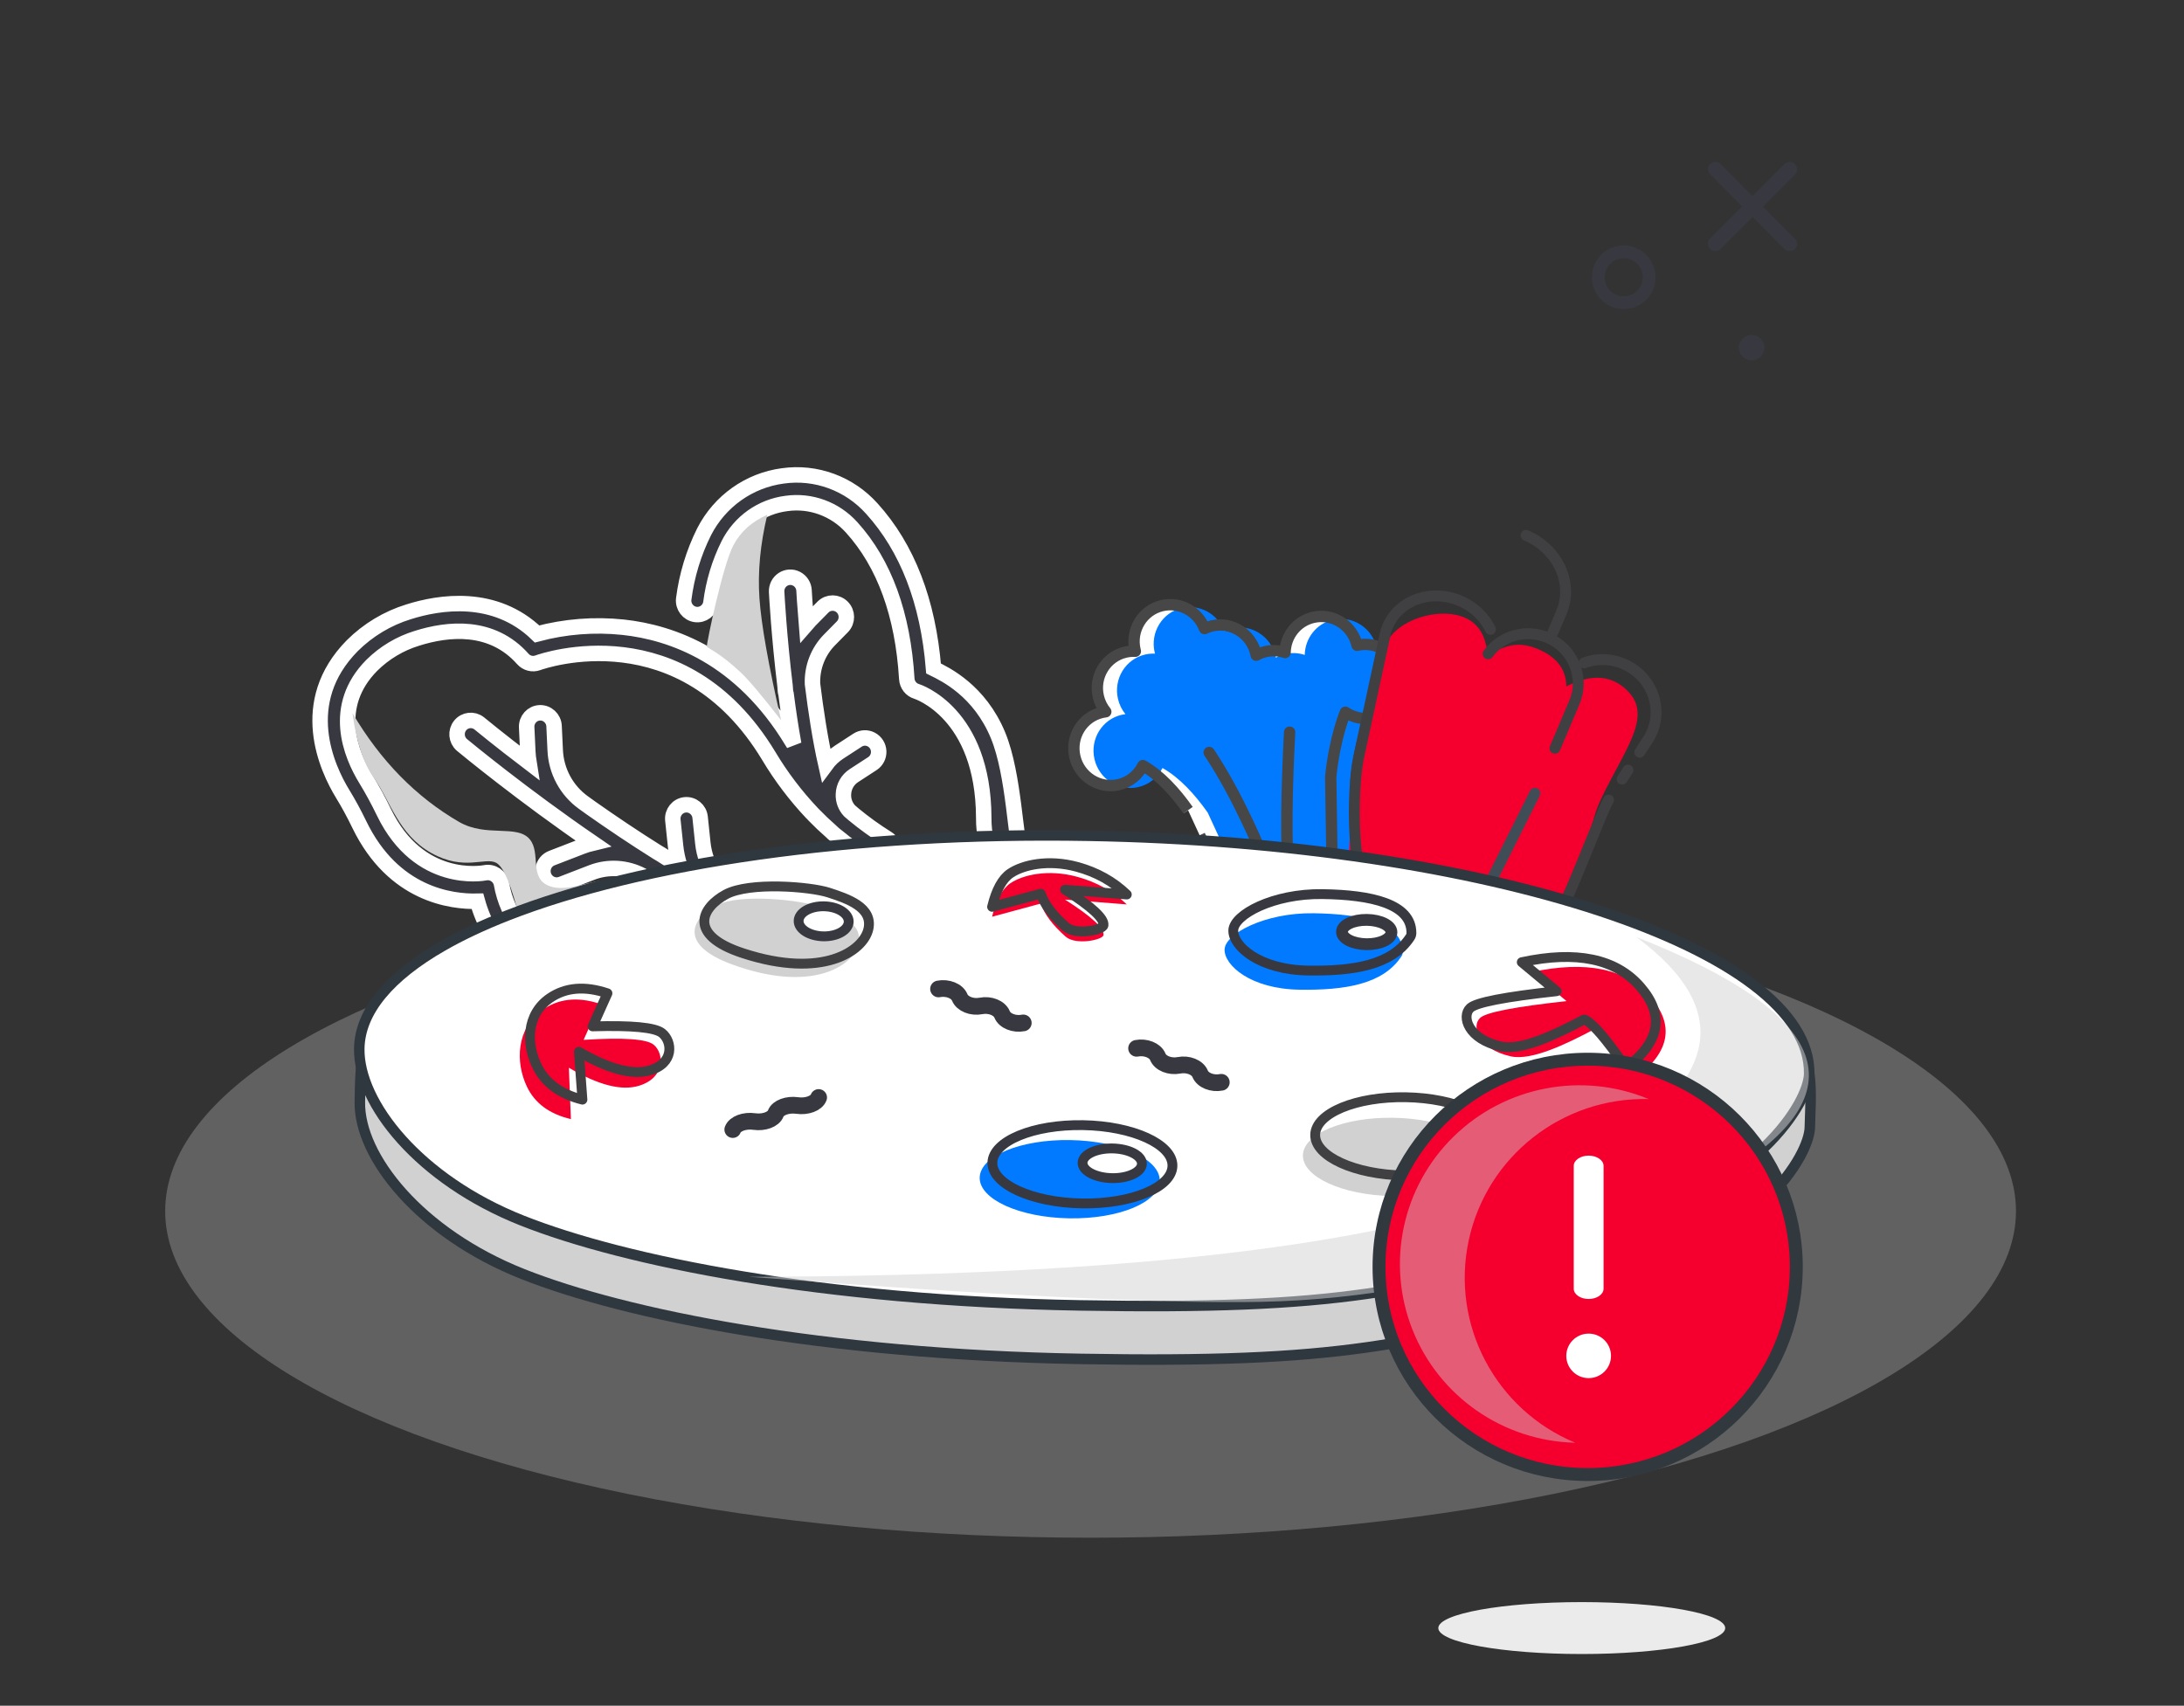 <?xml version="1.0" encoding="UTF-8"?>
<svg width="169px" height="132px" viewBox="0 0 169 132" version="1.1" xmlns="http://www.w3.org/2000/svg" xmlns:xlink="http://www.w3.org/1999/xlink">
    <rect x="0" y="0" width="169" height="132" fill="#333333" stroke="none"/>
    <title>icons/illustrated/vegan error</title>
    <g id="Page-1" stroke="none" stroke-width="1" fill="none" fill-rule="evenodd">
        <g id="פופאפ-פיצה-טבעונית2" transform="translate(-103, -225)">
            <g id="icons/illustrated/vegan-error" transform="translate(103, 225)">
                <g id="Group-30" transform="translate(12.781, 12.535)">
                    <ellipse id="Oval" fill="#D1D1D1" opacity="0.294" cx="71.609" cy="81.189" rx="71.609" ry="25.276"></ellipse>
                    <g id="illustrations/salad" transform="translate(38.398, 41.76) rotate(-3) translate(-38.398, -41.76) translate(11.112, 24.003)">
                        <g id="salad" transform="translate(27.286, 17.757) rotate(-3) translate(-27.286, -17.757) translate(0.822, 1.363)">
                            <g id="Group" transform="translate(-0, 0)">
                                <g id="Group-18" transform="translate(0, -0)">
                                    <path d="M52.928,30.981 C52.557,30.17 53.037,24.898 52.101,21.722 C51.038,18.114 48.527,16.581 47.676,16.045 C47.799,10.854 46.637,6.549 44.22,3.243 C42.688,1.123 40.221,-0.089 37.632,0.005 C35.007,0.076 32.582,1.44 31.131,3.66 C30.149,5.197 29.433,6.893 29.013,8.675 C28.882,9.248 29.229,9.822 29.792,9.964 C30.355,10.105 30.925,9.762 31.073,9.193 C31.435,7.649 32.053,6.179 32.901,4.846 C33.961,3.202 35.753,2.195 37.69,2.156 C39.585,2.09 41.39,2.976 42.515,4.525 C44.74,7.567 45.755,11.64 45.533,16.63 C45.513,17.084 45.775,17.501 46.188,17.674 C46.238,17.695 51.158,19.853 50.331,27.947 C50.191,29.179 50.333,30.427 50.746,31.594 C50.897,32.01 51.087,32.41 51.314,32.789 M32.014,32.789 C31.664,32.595 31.31,32.391 30.951,32.175 C29.426,31.176 28.506,29.459 28.509,27.618 L28.509,25.606 C28.509,25.012 28.034,24.53 27.448,24.53 C26.862,24.53 26.387,25.012 26.387,25.606 L26.387,27.618 C26.387,28.146 26.442,28.673 26.55,29.19 C26.237,28.957 25.924,28.72 25.612,28.481 L25.202,28.155 C25.109,28.081 25.014,28.011 24.918,27.943 C23.277,26.658 21.668,25.309 20.176,24.006 L19.648,23.535 C18.446,22.467 17.8,20.894 17.899,19.277 L18.007,17.41 C18.041,16.817 17.595,16.307 17.009,16.272 C16.424,16.237 15.922,16.69 15.888,17.284 L15.78,19.151 C15.764,19.438 15.764,19.725 15.78,20.012 C13.664,18.018 12.3,16.629 12.261,16.589 C11.845,16.189 11.191,16.196 10.784,16.605 C10.376,17.014 10.363,17.678 10.754,18.103 C11.032,18.389 15.026,22.458 20.043,26.729 C19.751,26.767 19.462,26.824 19.178,26.901 L16.771,27.552 C16.4,27.647 16.108,27.937 16.007,28.311 C15.906,28.685 16.011,29.086 16.282,29.36 C16.553,29.633 16.949,29.738 17.317,29.633 L19.725,28.982 C21.039,28.631 22.438,28.863 23.574,29.619 C25.01,30.743 26.477,31.822 27.92,32.788 M13.863,32.788 C13.177,31.683 12.772,30.423 12.682,29.121 C12.627,28.529 12.112,28.093 11.528,28.142 C11.318,28.161 6.335,28.529 4.22,22.677 C3.866,21.697 3.501,20.818 3.107,19.991 C2.132,17.948 1.013,14.096 4.468,11.261 C5.545,10.397 6.812,9.808 8.16,9.546 C10.643,9.038 14.045,9.051 16.149,11.995 C16.403,12.349 16.842,12.512 17.262,12.409 C17.73,12.293 28.793,9.717 34.292,21.455 C35.071,23.133 36.028,24.718 37.147,26.184 C37.183,26.241 37.225,26.295 37.271,26.343 C37.653,26.831 38.049,27.296 38.46,27.739 C38.568,27.873 38.685,28 38.809,28.118 L38.864,28.169 C39.671,28.992 40.532,29.76 41.441,30.467 C41.906,30.829 42.572,30.739 42.929,30.267 C43.285,29.795 43.197,29.119 42.731,28.757 C41.888,28.101 41.089,27.388 40.341,26.622 C40.247,26.526 40.155,26.424 40.063,26.326 C39.776,25.952 39.653,25.476 39.722,25.007 C39.8,24.419 40.161,23.909 40.685,23.646 L42.202,22.872 C42.541,22.699 42.763,22.356 42.785,21.972 C42.807,21.588 42.625,21.221 42.308,21.01 C41.991,20.799 41.587,20.775 41.248,20.948 L39.731,21.722 C39.311,21.936 38.932,22.227 38.613,22.578 C38.378,20.576 38.273,18.331 38.236,16.253 C38.322,14.981 38.926,13.804 39.902,13.002 L41.005,12.095 C41.453,11.718 41.518,11.046 41.152,10.588 C40.785,10.129 40.123,10.056 39.668,10.423 L38.565,11.329 C38.457,11.418 38.353,11.51 38.252,11.605 C38.287,10.046 38.339,9.025 38.341,8.994 C38.362,8.61 38.179,8.244 37.861,8.034 C37.543,7.823 37.139,7.801 36.801,7.976 C36.463,8.15 36.242,8.494 36.221,8.878 C36.208,9.12 36.043,12.344 36.107,16.181 C36.099,16.316 36.095,16.451 36.095,16.585 C36.095,16.662 36.104,16.739 36.12,16.814 C36.15,18.094 36.207,19.425 36.304,20.727 C36.273,20.662 36.24,20.599 36.21,20.534 C32.946,13.568 27.832,11.156 24.116,10.359 C21.92,9.892 19.659,9.833 17.443,10.183 C14.517,6.684 10.153,6.944 7.741,7.438 C6.057,7.768 4.476,8.505 3.132,9.586 C-1.633,13.499 0.191,18.822 1.195,20.93 C1.559,21.692 1.896,22.507 2.226,23.42 C4.278,29.095 8.681,30.111 10.691,30.271 C10.837,31.139 11.092,31.985 11.449,32.787" id="Shape" stroke="#FFFFFF" stroke-width="1.197" fill="#383940" fill-rule="nonzero"></path>
                                    <path d="M2.598,14.783 C2.654,17.009 3.033,18.738 3.735,19.969 C4.788,21.816 5.144,24.501 7.535,26.187 C9.926,27.872 11.641,26.905 12.453,27.468 C12.995,27.844 13.448,29.366 13.811,32.034 C19.49,30.923 22.323,30.36 22.308,30.345 C22.094,30.128 21.462,29.732 20.984,29.695 C19.487,29.578 17.66,30.321 16.373,29.695 C14.806,28.932 15.996,27.092 15.22,25.927 C14.371,24.652 11.89,25.45 9.926,24.021 C6.817,21.758 4.374,18.679 2.598,14.783 Z" id="Path-7" fill="#D1D1D1"></path>
                                    <path d="M30.409,12.521 C30.409,12.261 32.286,6.419 33.267,4.948 C33.921,3.967 34.874,3.275 36.125,2.871 C35.345,5.081 34.918,7.202 34.846,9.232 C34.773,11.263 35,14.454 35.528,18.806 C34.258,16.758 33.348,15.417 32.798,14.783 C31.283,13.034 30.409,12.633 30.409,12.521 Z" id="Path-9" fill="#D1D1D1"></path>
                                </g>
                            </g>
                        </g>
                    </g>
                    <g id="illustrations/brokkoli-copy" transform="translate(84.544, 46.254) rotate(7) translate(-84.544, -46.254) translate(67.09, 29.073)">
                        <g id="brokkoli-copy" transform="translate(17.454, 17.181) scale(-1, 1) rotate(20) translate(-17.454, -17.181) translate(3.714, 3.899)">
                            <path d="M19.873,15.878 C20.523,14.282 21.382,12.756 22.505,11.728 C23.022,12.35 23.795,12.746 24.659,12.746 C26.216,12.746 27.479,11.461 27.479,9.876 C27.479,8.291 26.217,7.007 24.659,7.007 C24.559,7.007 24.459,7.012 24.362,7.023 C24.552,6.636 24.659,6.201 24.659,5.74 C24.659,4.155 23.397,2.87 21.839,2.87 C21.576,2.87 21.322,2.907 21.081,2.976 C21.082,2.94 21.083,2.905 21.083,2.87 C21.083,1.285 19.821,-2.85909761e-14 18.263,-2.85909761e-14 C16.839,-2.85909761e-14 15.663,1.074 15.471,2.469 C15.273,2.424 15.067,2.4 14.855,2.4 C13.298,2.4 12.035,3.685 12.035,5.27 C12.035,5.307 12.036,5.344 12.038,5.381 C11.791,5.309 11.531,5.27 11.261,5.27 C10.731,5.27 10.236,5.419 9.812,5.677 C9.502,4.436 8.396,3.517 7.08,3.517 C5.522,3.517 4.259,4.802 4.259,6.387 C2.702,6.387 1.439,7.672 1.439,9.257 C1.439,10.841 2.702,12.126 4.259,12.126 C5.065,12.126 5.792,11.782 6.305,11.23 C6.305,11.23 7.556,12.943 8.54,15.859 L10.476,24.889 L17.757,26.042 C17.928,25.221 18.05,24.634 18.123,24.281 M18.701,21.507 C18.997,20.084 19.243,18.904 19.438,17.968" id="Shape" stroke="#FFFFFF" stroke-width="0.731" fill="#FFFFFF" stroke-linejoin="round"></path>
                            <path d="M18.434,16.402 C19.084,14.806 19.943,13.28 21.066,12.252 C21.583,12.874 22.356,13.27 23.22,13.27 C24.777,13.27 26.04,11.985 26.04,10.4 C26.04,8.815 24.777,7.53 23.22,7.53 C23.119,7.53 23.02,7.536 22.922,7.546 C23.112,7.16 23.22,6.725 23.22,6.264 C23.22,4.679 21.957,3.394 20.4,3.394 C20.137,3.394 19.883,3.431 19.641,3.5 C19.643,3.464 19.644,3.429 19.644,3.394 C19.644,1.809 18.381,0.524 16.824,0.524 C15.4,0.524 14.223,1.598 14.032,2.993 C13.833,2.948 13.627,2.924 13.416,2.924 C11.858,2.924 10.596,4.209 10.596,5.794 C10.596,5.831 10.597,5.868 10.598,5.905 C10.352,5.833 10.091,5.794 9.822,5.794 C9.292,5.794 8.797,5.943 8.373,6.201 C8.063,4.959 6.957,4.041 5.64,4.041 C4.083,4.041 2.82,5.326 2.82,6.911 C1.263,6.911 0,8.195 0,9.78 C0,11.365 1.263,12.65 2.82,12.65 C3.626,12.65 4.352,12.306 4.866,11.754 C4.866,11.754 6.117,13.467 7.101,16.383 L9.037,25.412 L16.317,26.566 C16.488,25.745 16.611,25.158 16.684,24.805 M17.262,22.031 C17.558,20.608 17.804,19.428 17.999,18.492" id="Shape" fill="#017AFF"></path>
                            <path d="M5.159,5.918 C5.159,7.495 6.421,8.773 7.979,8.773 C8.785,8.773 11.276,9.585 12.26,12.485 C12.187,16.973 12.832,19.967 14.196,21.465 C15.025,22.376 16.247,22.875 17.862,22.961 L17.168,26.281 L9.888,25.134 L7.952,16.153 C6.967,13.253 5.717,11.55 5.717,11.55 C5.203,12.098 4.477,12.441 3.671,12.441 C2.113,12.441 0.851,11.163 0.851,9.587 C0.851,8.01 2.113,6.732 3.671,6.732 C3.671,5.341 4.655,4.182 5.957,3.929 C5.463,4.443 5.159,5.145 5.159,5.918 Z M26.224,8.376 L26.327,8.491 C26.681,8.968 26.89,9.561 26.89,10.203 C26.89,11.779 25.628,13.057 24.07,13.057 C23.871,13.057 23.677,13.036 23.49,12.997 L23.593,12.504 C24.242,10.916 25.102,9.399 26.224,8.376 Z M15.755,1.953 C15.755,1.99 15.756,2.027 15.757,2.064 C15.563,2.008 15.361,1.971 15.152,1.959 C15.335,1.587 15.597,1.262 15.915,1.004 C15.811,1.301 15.755,1.62 15.755,1.953 Z" id="Combined-Shape" style="mix-blend-mode: multiply;"></path>
                            <path d="M19.873,15.878 C20.523,14.282 21.382,12.756 22.505,11.728 C23.022,12.35 23.795,12.746 24.659,12.746 C26.216,12.746 27.479,11.461 27.479,9.876 C27.479,8.291 26.217,7.007 24.659,7.007 C24.559,7.007 24.459,7.012 24.362,7.023 C24.552,6.636 24.659,6.201 24.659,5.74 C24.659,4.155 23.397,2.87 21.839,2.87 C21.576,2.87 21.322,2.907 21.081,2.976 C21.082,2.94 21.083,2.905 21.083,2.87 C21.083,1.285 19.821,-2.85909761e-14 18.263,-2.85909761e-14 C16.839,-2.85909761e-14 15.663,1.074 15.471,2.469 C15.273,2.424 15.067,2.4 14.855,2.4 C13.298,2.4 12.035,3.685 12.035,5.27 C12.035,5.307 12.036,5.344 12.038,5.381 C11.791,5.309 11.531,5.27 11.261,5.27 C10.731,5.27 10.236,5.419 9.812,5.677 C9.502,4.436 8.396,3.517 7.08,3.517 C5.522,3.517 4.259,4.802 4.259,6.387 C2.702,6.387 1.439,7.672 1.439,9.257 C1.439,10.841 2.702,12.126 4.259,12.126 C5.065,12.126 5.792,11.782 6.305,11.23 C6.305,11.23 7.556,12.943 8.54,15.859 L10.476,24.889 L17.757,26.042 C17.928,25.221 18.05,24.634 18.123,24.281 M18.701,21.507 C18.997,20.084 19.243,18.904 19.438,17.968" id="Shape" stroke="#474747" stroke-width="0.878" stroke-linejoin="round"></path>
                            <path d="M10.858,11.763 C10.858,11.763 11.529,14.089 12.109,16.359 C12.623,18.368 13.045,20.306 13.155,20.955" id="Path" stroke="#474747" stroke-width="0.878" stroke-linecap="round" stroke-linejoin="round"></path>
                            <path d="M17.278,11.893 C17.278,11.893 16.701,13.363 16.129,15.548 C15.584,17.628 15.043,20.41 14.98,21.084" id="Path" stroke="#474747" stroke-width="0.878" stroke-linecap="round" stroke-linejoin="round"></path>
                        </g>
                    </g>
                    <g id="illustrations/pilpel" transform="translate(102.608, 45.254) rotate(-7) translate(-102.608, -45.254) translate(85.015, 25.793)">
                        <g id="pilpel-copy" transform="translate(17.593, 19.46) rotate(30) translate(-17.593, -19.46) translate(6.58, 3.349)">
                            <path d="M0.463,11.496 C0.871,9.488 3.354,7.651 5.304,7.715 C7.253,7.779 7.75,9.629 8.07,9.507 C8.458,9.36 9.085,7.846 11.097,7.749 C12.836,7.666 13.985,8.263 14.542,9.54 C15.988,7.808 17.541,7.321 19.201,8.08 C21.597,9.174 20.582,12.405 20.415,16.549 C20.31,19.143 21.634,22.28 20.942,24.904 C20.195,27.736 20.21,30.292 18.831,31.234 C16.899,32.553 15.576,32.553 14.861,31.234 C13.677,31.871 12.818,32.191 12.285,32.193 C11.751,32.195 11.018,31.883 10.088,31.255 C9.312,31.828 8.719,32.116 8.306,32.118 C7.276,32.123 5.909,31.447 5.082,30.223 C4.255,28.999 1.946,21.731 1.532,19.523 C1.114,17.293 0.054,13.505 0.463,11.496 Z" id="Rectangle" fill="#F5002E"></path>
                            <path d="M7.227,18.101 L7.836,27.818 C7.836,29.643 9.589,31.122 11.752,31.122 C13.564,31.122 15.088,30.086 15.536,28.68" id="Path" stroke="#404D57" stroke-width="0.841" stroke-linecap="round" stroke-linejoin="round" transform="translate(11.381, 24.612) scale(-1, 1) translate(-11.381, -24.612) "></path>
                            <path d="M15.6,14.293 L15.6,10.435 C15.6,8.335 13.874,6.633 11.744,6.633 L11.744,6.633 C9.91,6.633 8.375,7.896 7.984,9.588" id="Path" stroke="#404042" stroke-width="0.841" stroke-linecap="round" stroke-linejoin="round"></path>
                            <path d="M11.953,6.127 L11.953,4.408 C11.953,1.972 9.784,0 7.106,0 L7.106,0" id="Path" stroke="#404042" stroke-width="0.841" stroke-linecap="round" stroke-linejoin="round"></path>
                            <path d="M7.413,7.775 C6.443,6.923 5.054,6.49 3.623,6.716 C1.245,7.097 -0.349,9.162 0.066,11.332 L1.899,20.913 C2.314,23.084 5.236,30.767 7.617,30.387" id="Path" stroke="#404042" stroke-width="0.841" stroke-linecap="round" stroke-linejoin="round"></path>
                            <path d="M15.102,7.321 C16.01,6.471 17.307,6.039 18.642,6.265 C20.865,6.644 22.353,8.705 21.965,10.871 C21.869,11.408 21.801,11.787 21.761,12.01 M21.463,13.639 C21.331,14.378 21.389,14.081 21.32,14.463 M20.983,16.357 C20.821,17.263 21.191,24.839 20.866,26.651 C20.478,28.818 18.362,30.268 16.139,29.889 C15.687,29.814 16.298,29.744 15.917,29.542" id="Shape" stroke="#404042" stroke-width="0.841" stroke-linecap="round" stroke-linejoin="round"></path>
                        </g>
                    </g>
                    <g id="Group-9-Copy" transform="translate(13.911, 49.204)">
                        <g id="pizza" transform="translate(57.231, 23.182) rotate(-1) translate(-57.231, -23.182) translate(0.379, 0.989)">
                            <g id="Group-12" transform="translate(56.853, 22.193) rotate(2) translate(-56.853, -22.193) translate(0.672, 1.948)">
                                <g id="Group-35" transform="translate(0, 0)">
                                    <path d="M0.437,16.79 C0.087,18.519 0.118,20.26 0.118,21.587 C0.118,25.805 4.936,31.655 12.947,34.672 C20.959,37.689 36.281,40.488 56.229,40.488 C76.176,40.488 82.228,38.997 95.833,34.672 C108.793,30.553 112.335,23.644 112.335,21.587 C112.335,19.918 112.511,18.014 111.942,16.224" id="Path" stroke="#2F383F" stroke-width="0.813" fill="#D1D1D1"></path>
                                    <path d="M56.106,36.349 C76.054,36.349 82.105,34.857 95.71,30.533 C108.671,26.414 112.212,19.505 112.212,17.447 C112.212,7.812 87.093,0 56.106,0 C37.783,0 21.512,2.732 11.272,6.956 C9.407,7.726 7.742,8.545 6.302,9.406 C2.275,11.813 0,14.547 0,17.447 C0,21.665 4.813,27.516 12.825,30.533 C20.836,33.55 36.158,36.349 56.106,36.349 Z" id="Stroke-776" stroke="#2F383F" stroke-width="0.813" fill="#FFFFFF"></path>
                                    <path d="M30.419,34.583 C62.764,33.973 84.201,30.652 94.73,24.62 C105.26,18.588 106.565,12.746 98.648,7.093 C113.831,12.765 116.248,18.841 105.898,25.319 C99.813,29.128 86.267,35.217 70.136,35.829 C62.599,36.115 49.36,35.699 30.419,34.583 Z" id="Path-5" fill="#D1D1D1" opacity="0.515"></path>
                                    <path d="M80.505,9.02 C79.076,11.204 76.103,11.657 72.623,11.607 C68.817,11.552 66.791,9.712 66.817,8.501 C66.842,7.288 69.907,5.636 73.714,5.69 C77.52,5.745 80.6,6.446 80.6,8.698 C80.598,8.802 80.577,8.911 80.505,9.02 Z" id="Stroke-758" fill="#017AFF" transform="translate(73.708, 8.65) rotate(-1) translate(-73.708, -8.65) "></path>
                                    <path d="M87.088,24.438 C87.088,26.11 83.969,27.467 80.121,27.467 C76.273,27.467 73.154,26.11 73.154,24.438 C73.154,22.764 76.273,21.408 80.121,21.408 C83.969,21.408 87.088,22.764 87.088,24.438 L87.088,24.438 Z" id="Stroke-762" fill="#D1D1D1"></path>
                                    <path d="M62.111,26.598 C62.111,28.27 58.992,29.627 55.143,29.627 C51.295,29.627 48.176,28.27 48.176,26.598 C48.176,24.925 51.295,23.569 55.143,23.569 C58.992,23.569 62.111,24.925 62.111,26.598 L62.111,26.598 Z" id="Stroke-764" fill="#017AFF"></path>
                                    <path d="M27.485,5.865 C25.626,6.825 24.405,8.934 28.72,10.432 C34.854,12.563 38.048,10.436 38.467,8.746 C38.886,7.056 36.875,6.357 35.457,5.865 C34.039,5.373 29.343,4.905 27.485,5.865 Z" id="Path-36" fill="#D1D1D1"></path>
                                    <path d="M81.153,7.526 C79.723,9.71 76.751,10.163 73.271,10.113 C69.464,10.059 67.439,8.219 67.464,7.007 C67.49,5.794 70.555,4.142 74.361,4.197 C78.168,4.251 81.248,4.953 81.248,7.204 C81.246,7.308 81.225,7.417 81.153,7.526 Z" id="Stroke-758" stroke="#383940" stroke-width="0.761" transform="translate(74.356, 7.156) rotate(-1) translate(-74.356, -7.156) "></path>
                                    <path d="M79.702,7.1 C79.691,7.62 78.825,8.029 77.768,8.014 C76.711,7.999 75.863,7.565 75.874,7.046 C75.885,6.526 76.751,6.117 77.808,6.132 C78.865,6.147 79.713,6.581 79.702,7.1 L79.702,7.1 Z" id="Stroke-758" stroke="#383940" stroke-width="0.914" fill="#FFFFFF" transform="translate(77.788, 7.073) rotate(-1) translate(-77.788, -7.073) "></path>
                                    <path d="M60.71,25.309 C60.71,25.943 59.682,26.458 58.412,26.458 C57.143,26.458 56.115,25.943 56.115,25.309 C56.115,24.674 57.143,24.16 58.412,24.16 C59.682,24.16 60.71,24.674 60.71,25.309 L60.71,25.309 Z" id="Stroke-758-Copy-2" stroke="#383940" stroke-width="0.761" fill="#FFFFFF"></path>
                                    <path d="M37.696,7.01 C37.685,7.652 36.808,8.158 35.738,8.139 C34.668,8.12 33.81,7.584 33.821,6.943 C33.832,6.3 34.709,5.795 35.779,5.814 C36.849,5.832 37.707,6.368 37.696,7.01 L37.696,7.01 Z" id="Stroke-758-Copy" stroke="#383940" stroke-width="0.761" fill="#FFFFFF" transform="translate(35.759, 6.976) rotate(-1) translate(-35.759, -6.976) "></path>
                                    <path d="M88.01,22.831 C88.01,24.503 84.89,25.86 81.042,25.86 C77.194,25.86 74.075,24.503 74.075,22.831 C74.075,21.157 77.194,19.802 81.042,19.802 C84.89,19.802 88.01,21.157 88.01,22.831 L88.01,22.831 Z" id="Stroke-762" stroke="#404042" stroke-width="0.761"></path>
                                    <path d="M63.074,25.427 C63.074,27.099 59.954,28.456 56.106,28.456 C52.258,28.456 49.139,27.099 49.139,25.427 C49.139,23.754 52.258,22.398 56.106,22.398 C59.954,22.398 63.074,23.754 63.074,25.427 L63.074,25.427 Z" id="Stroke-764" stroke="#383940" stroke-width="0.761"></path>
                                    <path d="M35.608,20.615 C35.449,21.07 34.713,21.36 33.959,21.264 C33.206,21.169 32.467,21.459 32.308,21.913 C32.151,22.368 31.412,22.658 30.659,22.562 C29.906,22.467 29.167,22.757 29.007,23.212" id="Stroke-766" stroke="#383940" stroke-width="1.293" stroke-linecap="round"></path>
                                    <path d="M66.741,18.896 C66.041,19.047 65.303,18.765 65.091,18.266 C64.879,17.77 64.141,17.488 63.441,17.639 C62.739,17.788 62.002,17.506 61.792,17.009 C61.579,16.513 60.842,16.231 60.14,16.38" id="Stroke-768" stroke="#383940" stroke-width="1.293" stroke-linecap="round"></path>
                                    <path d="M51.339,14.569 C50.639,14.719 49.899,14.438 49.689,13.939 C49.477,13.442 48.74,13.161 48.04,13.312 C47.337,13.461 46.6,13.179 46.388,12.682 C46.178,12.185 45.438,11.904 44.738,12.053" id="Stroke-770" stroke="#383940" stroke-width="1.293" stroke-linecap="round"></path>
                                </g>
                            </g>
                            <path d="M87.475,25.825 C87.475,26.459 86.618,26.974 85.561,26.974 C84.503,26.974 83.646,26.459 83.646,25.825 C83.646,25.19 84.503,24.676 85.561,24.676 C86.618,24.676 87.475,25.19 87.475,25.825 L87.475,25.825 Z" id="Stroke-758-Copy-3" stroke="#383940" stroke-width="0.761" fill="#FFFFFF"></path>
                            <path d="M29.371,6.007 C27.512,6.968 26.291,9.076 30.606,10.575 C36.74,12.705 39.935,10.579 40.353,8.889 C40.772,7.199 38.761,6.499 37.343,6.007 C35.926,5.516 31.23,5.047 29.371,6.007 Z" id="Path-36" stroke="#404042" stroke-width="0.761"></path>
                            <g id="Group-8" transform="translate(11.61, 11.662)">
                                <path d="M7.351,11.672 C5.673,11.961 4.302,11.634 3.238,10.691 C1.641,9.278 0.765,6.884 1.963,4.85 C2.762,3.494 4.08,2.738 5.919,2.582 L5.86,5.643 C8.614,4.262 10.326,3.671 10.998,3.869 C12.004,4.166 12.837,5.842 11.208,7.224 C10.122,8.145 8.27,8.427 5.652,8.072 L7.351,11.672 Z" id="Path-37" fill="#F5002E" transform="translate(6.767, 7.178) rotate(24) translate(-6.767, -7.178) "></path>
                                <path d="M8.117,10.149 C6.439,10.413 5.068,10.113 4.003,9.25 C2.407,7.954 1.531,5.76 2.729,3.895 C3.528,2.652 4.846,1.959 6.684,1.817 L6.626,4.622 C9.38,3.356 11.092,2.814 11.764,2.996 C12.77,3.269 13.603,4.804 11.974,6.071 C10.888,6.915 9.036,7.174 6.418,6.848 L8.117,10.149 Z" id="Path-37" stroke="#404042" stroke-width="0.761" stroke-linejoin="round" transform="translate(7.533, 6.029) rotate(24) translate(-7.533, -6.029) "></path>
                            </g>
                            <path d="M88.939,18.892 C87.43,15.934 88.007,13.887 90.67,12.754 C93.332,11.62 96.362,12.389 99.761,15.061 L96.35,15.896 C99.751,18.04 101.565,19.406 101.792,19.995 C102.133,20.879 100.891,22.239 98.354,21.63 C96.722,21.238 94.843,18.792 93.487,16.94 C93.438,16.872 92.763,16.912 91.277,17.625 C90.285,18.1 89.506,18.523 88.939,18.892 Z" id="Path-37-Copy-2" fill="#F5002E" transform="translate(94.984, 17.014) scale(1, -1) rotate(153) translate(-94.984, -17.014) "></path>
                            <path d="M88.186,18.113 C86.678,15.154 87.255,13.108 89.917,11.975 C92.58,10.841 95.61,11.61 99.008,14.281 L95.598,15.116 C98.999,17.261 100.813,18.627 101.04,19.216 C101.38,20.1 100.138,21.459 97.601,20.85 C95.969,20.459 94.091,18.012 92.735,16.161 C92.685,16.093 92.011,16.133 90.524,16.846 C89.533,17.321 88.754,17.744 88.186,18.113 Z" id="Path-37-Copy-2" stroke="#404042" stroke-width="0.761" stroke-linejoin="round" transform="translate(94.231, 16.235) scale(1, -1) rotate(153) translate(-94.231, -16.235) "></path>
                            <path d="M50.79,10.4 C50.501,9.087 50.548,8.101 50.93,7.442 C51.503,6.455 53.048,5.174 55.347,4.737 C56.88,4.445 58.345,4.524 59.741,4.973 L55.281,6.734 C57.698,7.01 58.991,7.398 59.162,7.899 C59.281,8.25 57.598,9.566 56.583,9.29 C55.314,8.944 54.362,8.46 53.725,7.837 L50.79,10.4 Z" id="Path-37-Copy" fill="#F5002E" transform="translate(55.172, 7.482) rotate(27) translate(-55.172, -7.482) "></path>
                            <path d="M50.803,9.634 C50.515,8.321 50.561,7.335 50.943,6.676 C51.516,5.689 53.061,4.408 55.361,3.971 C56.894,3.679 58.358,3.758 59.754,4.207 L55.294,5.968 C57.711,6.244 59.005,6.632 59.175,7.134 C59.294,7.484 57.611,8.801 56.596,8.524 C55.328,8.178 54.375,7.694 53.739,7.071 L50.803,9.634 Z" id="Path-37-Copy" stroke="#404042" stroke-width="0.761" stroke-linejoin="round" transform="translate(55.186, 6.716) rotate(27) translate(-55.186, -6.716) "></path>
                        </g>
                    </g>
                    <path d="M122.759,15.354 C122.215,15.354 121.774,14.913 121.774,14.369 C121.774,13.825 122.215,13.385 122.759,13.385 C123.303,13.385 123.744,13.825 123.744,14.369 C123.744,14.913 123.303,15.354 122.759,15.354 Z M125.353,0.12 L125.299,0.168 L122.827,2.64 L120.376,0.171 C120.157,-0.05 119.793,-0.058 119.564,0.153 C119.352,0.348 119.329,0.661 119.499,0.881 L119.545,0.934 L122.03,3.437 L119.555,5.913 C119.33,6.137 119.33,6.501 119.555,6.725 C119.762,6.932 120.087,6.948 120.313,6.773 L120.367,6.725 L122.839,4.252 L125.289,6.722 C125.509,6.943 125.872,6.951 126.102,6.74 C126.313,6.546 126.337,6.233 126.167,6.012 L126.12,5.959 L123.637,3.455 L126.111,0.981 C126.335,0.756 126.335,0.393 126.111,0.168 C125.904,-0.039 125.578,-0.055 125.353,0.12 Z M112.864,6.461 C114.223,6.461 115.325,7.564 115.325,8.923 C115.325,10.283 114.223,11.385 112.864,11.385 C111.504,11.385 110.402,10.283 110.402,8.923 C110.402,7.564 111.504,6.461 112.864,6.461 Z M112.864,7.446 C112.048,7.446 111.387,8.107 111.387,8.923 C111.387,9.739 112.048,10.4 112.864,10.4 C113.679,10.4 114.341,9.739 114.341,8.923 C114.341,8.107 113.679,7.446 112.864,7.446 Z" id="Combined-Shape-Copy-2" fill="#383940"></path>
                </g>
                <g id="icons/illustrated/exlmation-mark-copy" transform="translate(103.041, 79.972)">
                    <g id="Group">
                        <ellipse id="Oval-Copy" stroke="#31383E" fill="#F5002E" cx="19.814" cy="18.068" rx="16.145" ry="16.07"></ellipse>
                        <path d="M24.089,4.856 C27.872,10.366 27.198,17.766 22.486,22.469 C17.774,27.172 10.359,27.845 4.839,24.07 C7.998,28.671 13.601,30.951 19.065,29.857 C24.529,28.763 28.792,24.508 29.888,19.055 C30.984,13.601 28.7,8.009 24.089,4.856 Z" id="Path" fill="#D1D1D1" opacity="0.439" style="mix-blend-mode: multiply;" transform="translate(17.499, 17.492) rotate(147) translate(-17.499, -17.492) "></path>
                        <path d="M19.89,20.553 C20.527,20.553 21.044,20.198 21.044,19.76 L21.044,10.251 C21.044,9.814 20.527,9.459 19.89,9.459 C19.253,9.459 18.737,9.814 18.737,10.251 L18.737,19.76 C18.737,20.198 19.253,20.553 19.89,20.553 Z" id="Path" fill="#FFFFFF" fill-rule="nonzero"></path>
                        <path d="M19.89,23.233 C18.935,23.233 18.16,24.004 18.16,24.955 C18.16,25.906 18.935,26.677 19.89,26.677 C20.846,26.677 21.62,25.906 21.62,24.955 C21.62,24.004 20.846,23.233 19.89,23.233 Z" id="Path" fill="#FFFFFF" fill-rule="nonzero"></path>
                    </g>
                    <path d="M19.357,44.01 C25.487,44.01 30.457,44.909 30.457,46.019 C30.457,47.128 25.487,48.028 19.357,48.028 C13.227,48.028 8.257,47.128 8.257,46.019 C8.257,44.909 13.227,44.01 19.357,44.01 Z" id="Path" fill="#EBEBEB" fill-rule="nonzero"></path>
                </g>
            </g>
        </g>
    </g>
</svg>